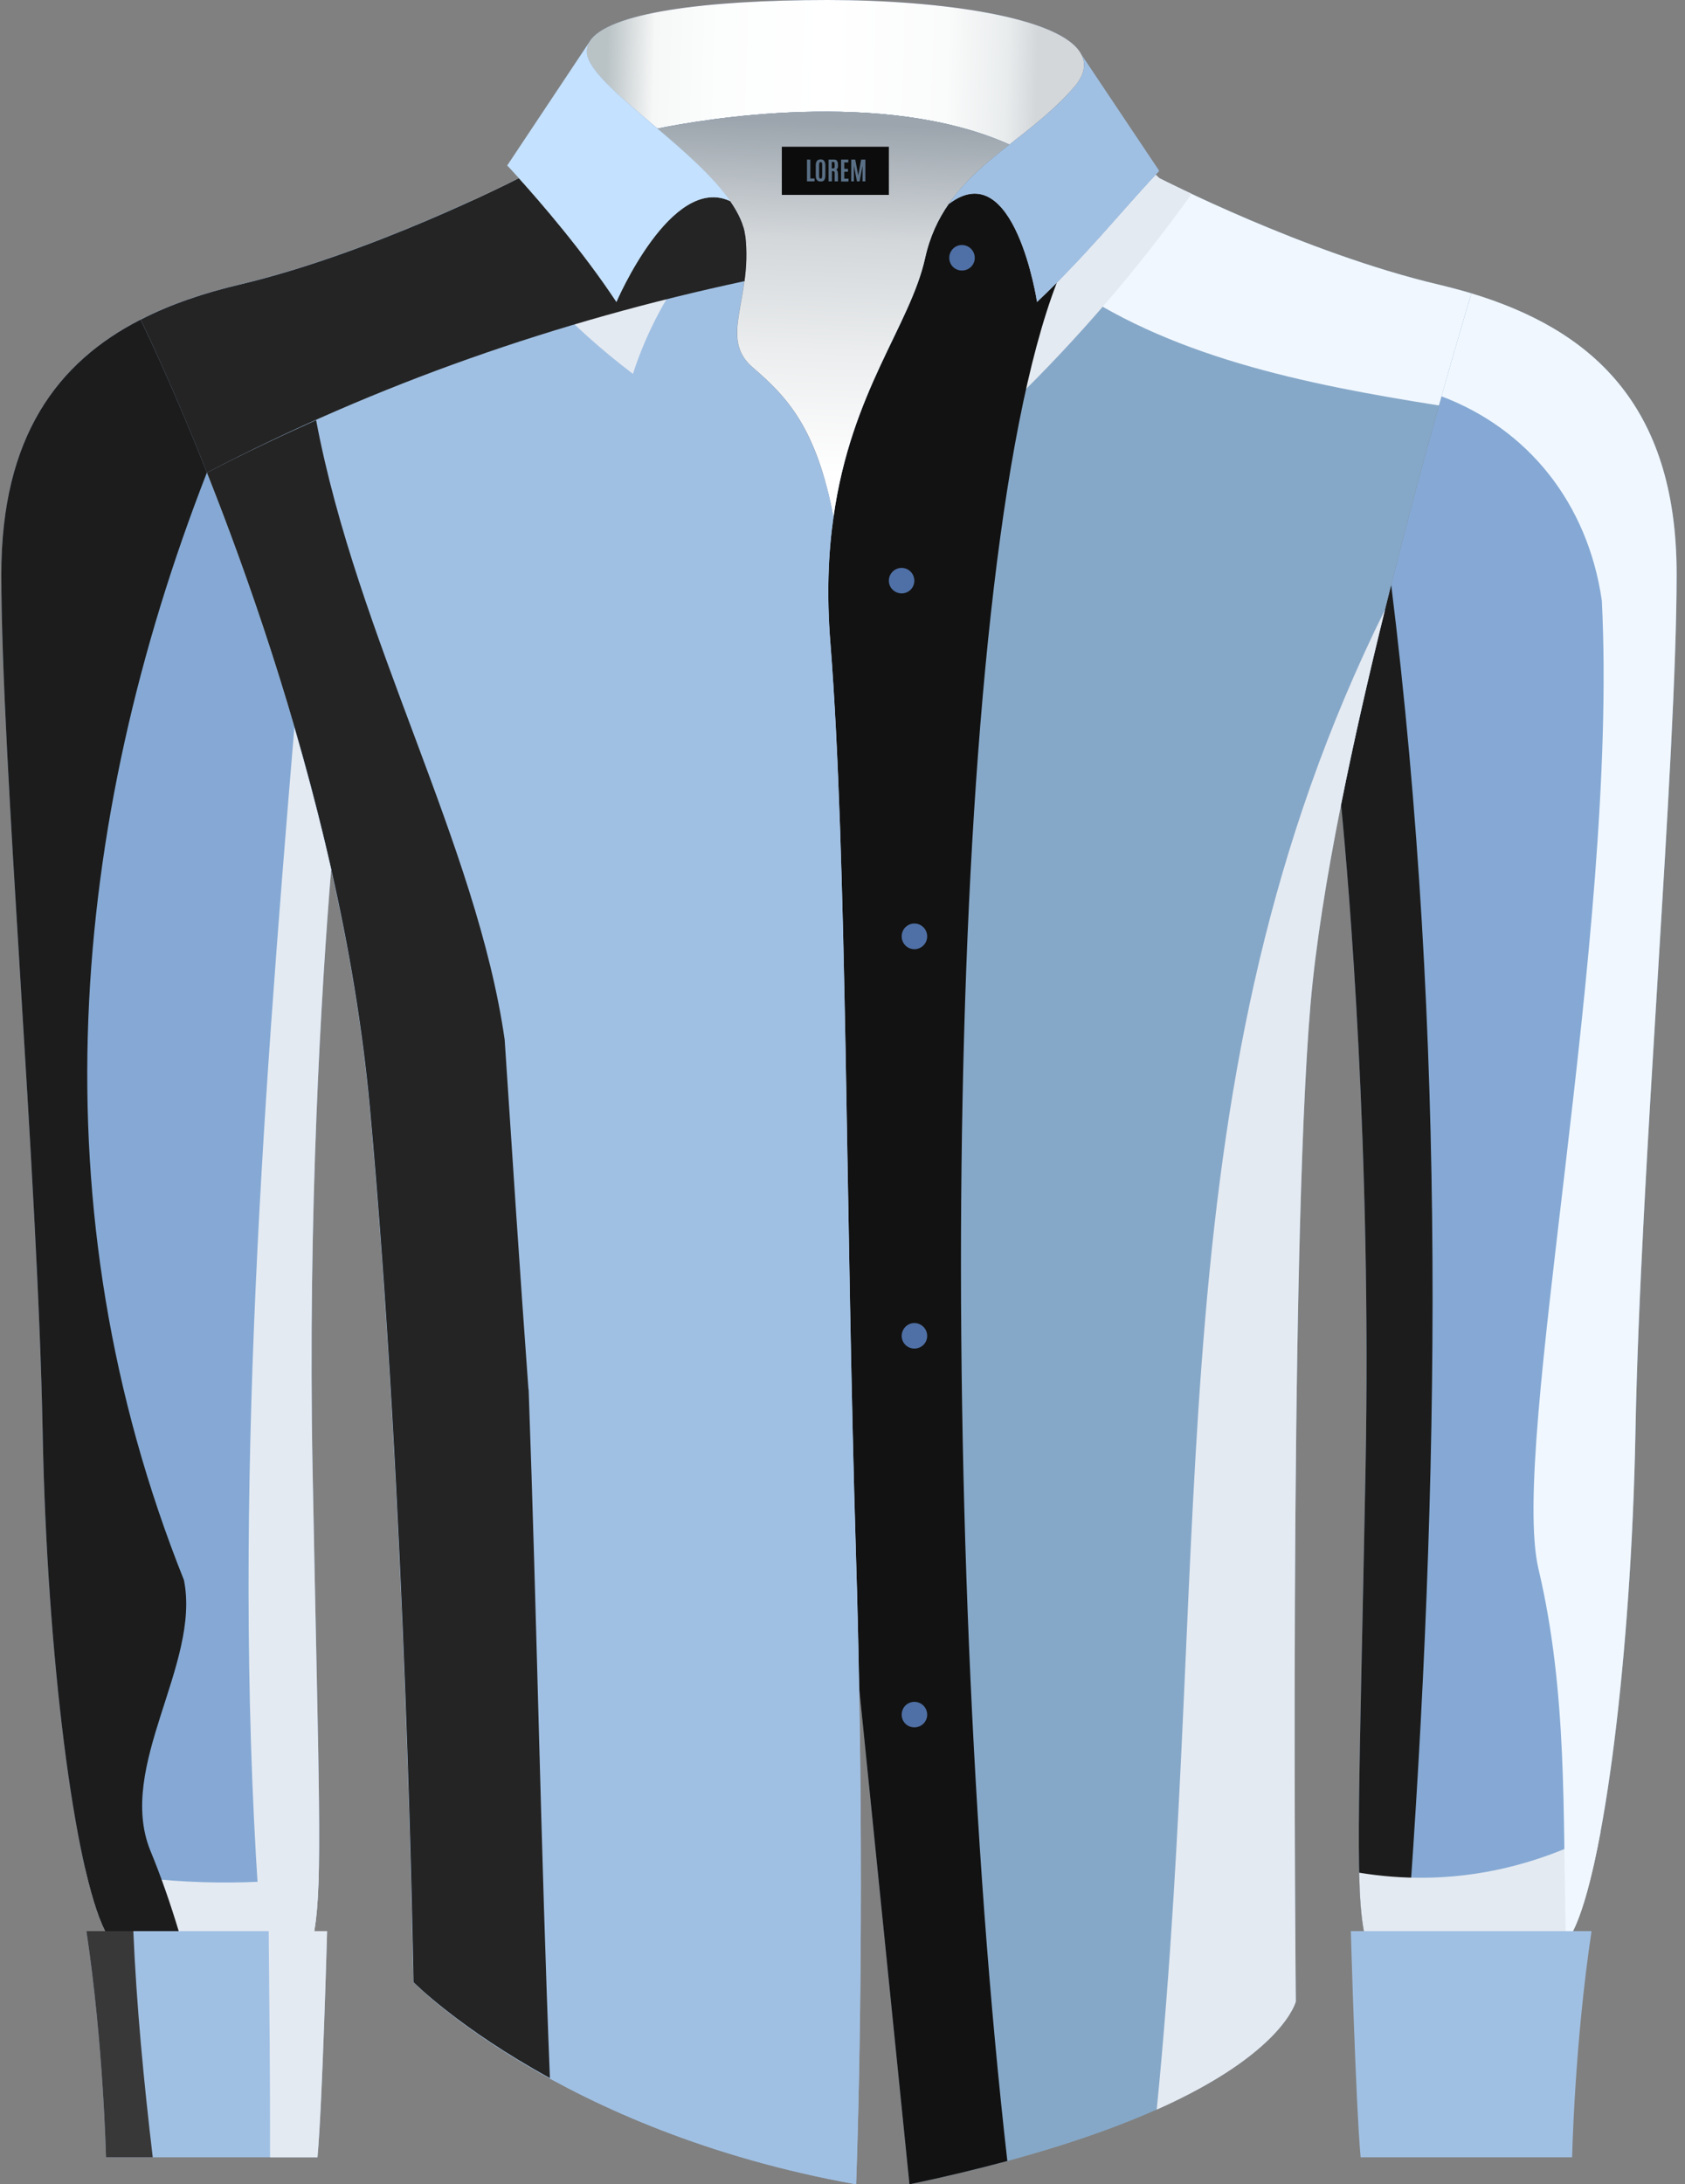 <svg width="71" height="92" viewBox="0 0 71 92" fill="none" xmlns="http://www.w3.org/2000/svg">
<rect x="0" y="0" width="71" height="92" fill="#808080" stroke="none"/>
<g clip-path="url(#clip0_156_29114)">
<path d="M70.647 24.175C70.647 32.063 69.111 49.375 68.912 60.335C68.734 69.745 67.575 78.771 66.28 81.338H57.468C57.091 79.148 57.283 75.406 57.539 61.871C57.795 48.443 56.835 37.22 56.508 33.891C58.528 23.741 61.999 12.361 61.999 12.361C66.949 13.855 70.647 16.949 70.647 24.175Z" fill="#85A9D4"/>
<g style="mix-blend-mode:screen">
<path d="M58.62 24.631C57.873 27.596 57.127 30.797 56.508 33.891C56.835 37.22 57.795 48.443 57.539 61.871C57.283 75.406 57.091 79.148 57.468 81.338H59.303C60.69 62.483 60.96 43.557 58.62 24.631Z" fill="#1C1C1C"/>
</g>
<g style="mix-blend-mode:multiply">
<path d="M57.269 78.877C57.297 79.959 57.354 80.712 57.468 81.338H66.28C66.686 80.528 67.084 79.069 67.439 77.17C64.409 78.757 60.988 79.482 57.276 78.877H57.269Z" fill="#E4EAF2"/>
</g>
<g style="mix-blend-mode:multiply">
<path d="M61.998 12.354C61.998 12.354 61.486 14.047 60.739 16.693C64.388 18.066 66.906 21.202 67.496 25.299C68.207 39.524 63.591 60.876 64.829 66.096C66.059 71.296 65.846 76.481 65.974 81.338H66.28C67.574 78.771 68.734 69.745 68.912 60.335C69.111 49.375 70.647 32.063 70.647 24.175C70.647 16.949 66.948 13.855 61.998 12.354Z" fill="#F0F7FF"/>
</g>
<path d="M66.28 81.338H67.062C66.344 86.097 66.244 90.862 66.244 90.862H57.332C57.126 88.607 56.92 81.338 56.92 81.338H66.28Z" fill="#A0C0E3"/>
<path d="M56.507 33.891C55.903 36.921 55.433 39.837 55.22 42.305C54.295 53.066 54.601 84.297 54.601 84.297C54.601 84.297 53.527 88.828 38.321 92L36.201 71.089V71.061C36.172 69.325 36.13 67.519 36.073 65.662C35.618 50.705 35.703 36.16 34.992 27.099C34.828 25.072 34.899 23.315 35.12 21.779C35.867 16.465 38.349 13.72 38.982 10.861C39.181 9.958 39.537 9.211 39.985 8.571H39.999C42.752 6.508 43.697 12.717 43.697 12.717C45.71 10.825 47.104 9.076 48.698 7.361L48.847 7.504C48.847 7.504 54.978 10.655 60.611 11.985C61.081 12.098 61.543 12.219 61.998 12.354C61.998 12.354 58.527 23.741 56.507 33.891Z" fill="#86A8C8"/>
<g style="mix-blend-mode:multiply">
<path d="M54.601 84.297C54.601 84.297 54.295 53.066 55.22 42.305C55.433 39.837 55.903 36.921 56.507 33.891C57.055 31.153 57.702 28.336 58.363 25.669C48.569 45.449 51.158 64.425 48.74 88.856C54.089 86.474 54.601 84.304 54.601 84.304V84.297Z" fill="#E4EAF2"/>
</g>
<g style="mix-blend-mode:multiply">
<path d="M61.998 12.354C61.543 12.219 61.08 12.098 60.611 11.985C54.978 10.655 48.847 7.504 48.847 7.504L48.697 7.361C47.375 8.784 46.187 10.228 44.672 11.764C49.139 15.014 55.006 16.188 60.632 17.077C61.436 14.211 61.998 12.361 61.998 12.361V12.354Z" fill="#F0F7FF"/>
</g>
<path d="M43.129 10.491C42.709 9.317 42.033 8.13 41.03 8.158C41.67 9.019 42.367 9.794 43.129 10.491Z" fill="#86A8C8"/>
<g style="mix-blend-mode:multiply">
<path d="M40.469 11.074C41.813 12.418 42.311 14.609 42.674 16.935C45.433 14.253 47.944 11.33 50.213 8.165C49.367 7.767 48.847 7.504 48.847 7.504L48.698 7.361C47.105 9.076 45.711 10.825 43.698 12.717C43.698 12.717 42.752 6.508 39.999 8.578H39.985C39.587 9.147 39.267 9.808 39.06 10.583C39.637 10.171 40.177 10.192 40.469 11.074Z" fill="#E4EAF2"/>
</g>
<g style="mix-blend-mode:screen">
<path d="M44.53 11.906C44.259 12.177 43.989 12.44 43.697 12.717C43.697 12.717 42.752 6.508 39.999 8.578H39.985C39.537 9.211 39.181 9.957 38.982 10.861C38.349 13.72 35.867 16.465 35.12 21.778C34.899 23.315 34.828 25.072 34.992 27.099C35.703 36.16 35.618 50.705 36.073 65.662C36.13 67.519 36.172 69.325 36.201 71.061V71.089L38.321 92C39.836 91.687 41.201 91.353 42.446 91.019C39.451 64.702 39.715 24.417 44.53 11.906Z" fill="#121212"/>
</g>
<path d="M45.562 2.29L48.847 7.198C48.798 7.255 48.748 7.304 48.698 7.361C47.105 9.075 45.711 10.825 43.698 12.717C43.698 12.717 42.752 6.508 40 8.578H39.985C40.675 7.582 41.586 6.828 42.532 6.088C43.478 5.349 44.445 4.609 45.263 3.663C45.704 3.151 45.775 2.688 45.562 2.29Z" fill="#A0C0E3"/>
<path d="M45.562 2.29C45.775 2.689 45.704 3.151 45.263 3.663C44.445 4.609 43.478 5.349 42.532 6.088C37.212 3.698 29.53 5.043 27.709 5.413H27.702C26.272 4.196 24.928 3.101 24.743 2.354C24.694 2.141 24.722 1.942 24.836 1.757C25.568 0.541 29.722 0 34.886 0C39.608 0 44.751 0.718 45.562 2.29Z" fill="#4F70A6"/>
<path style="mix-blend-mode:multiply" d="M45.562 2.29C45.775 2.689 45.704 3.151 45.263 3.663C44.445 4.609 43.478 5.349 42.532 6.088C37.212 3.698 29.53 5.043 27.709 5.413H27.702C26.272 4.196 24.928 3.101 24.743 2.354C24.694 2.141 24.722 1.942 24.836 1.757C25.568 0.541 29.722 0 34.886 0C39.608 0 44.751 0.718 45.562 2.29Z" fill="url(#paint0_linear_156_29114)"/>
<path d="M42.532 6.088C41.586 6.828 40.675 7.582 39.985 8.571C39.537 9.211 39.182 9.957 38.983 10.861C38.349 13.72 35.867 16.465 35.12 21.778C34.402 17.988 33.143 16.7 31.714 15.47C30.277 14.239 31.714 12.603 31.401 9.936C31.351 9.467 31.116 8.976 30.768 8.471C30.056 7.447 28.847 6.387 27.702 5.42H27.709C29.53 5.043 37.212 3.698 42.532 6.088Z" fill="#7293B3"/>
<path style="mix-blend-mode:multiply" d="M42.532 6.088C41.586 6.828 40.675 7.582 39.985 8.571C39.537 9.211 39.182 9.957 38.983 10.861C38.349 13.72 35.867 16.465 35.12 21.778C34.402 17.988 33.143 16.7 31.714 15.47C30.277 14.239 31.714 12.603 31.401 9.936C31.351 9.467 31.116 8.976 30.768 8.471C30.056 7.447 28.847 6.387 27.702 5.42H27.709C29.53 5.043 37.212 3.698 42.532 6.088Z" fill="url(#paint1_linear_156_29114)"/>
<path d="M40.532 10.32C40.831 10.32 41.073 10.562 41.073 10.861C41.073 11.159 40.831 11.394 40.532 11.394C40.234 11.394 39.999 11.159 39.999 10.861C39.999 10.562 40.234 10.32 40.532 10.32Z" fill="#4F70A6"/>
<path d="M38.528 38.898C38.826 38.898 39.068 39.14 39.068 39.439C39.068 39.737 38.826 39.979 38.528 39.979C38.229 39.979 37.994 39.737 37.994 39.439C37.994 39.14 38.229 38.898 38.528 38.898Z" fill="#4F70A6"/>
<path d="M38.528 55.726C38.826 55.726 39.068 55.968 39.068 56.267C39.068 56.566 38.826 56.8 38.528 56.8C38.229 56.8 37.994 56.559 37.994 56.267C37.994 55.975 38.229 55.726 38.528 55.726Z" fill="#4F70A6"/>
<path d="M38.528 71.68C38.826 71.68 39.068 71.921 39.068 72.22C39.068 72.519 38.826 72.754 38.528 72.754C38.229 72.754 37.994 72.519 37.994 72.22C37.994 71.921 38.229 71.68 38.528 71.68Z" fill="#4F70A6"/>
<path d="M37.994 23.919C38.285 23.919 38.527 24.161 38.527 24.46C38.527 24.759 38.285 24.993 37.994 24.993C37.702 24.993 37.453 24.759 37.453 24.46C37.453 24.161 37.695 23.919 37.994 23.919Z" fill="#4F70A6"/>
<path d="M36.201 71.089C36.422 83.287 36.073 92 36.073 92C23.526 89.752 17.417 83.486 17.417 83.486C17.417 83.486 17.111 63.358 15.575 46.608C15.262 43.223 14.686 39.851 13.953 36.629V36.615C11.08 23.891 5.916 13.464 5.916 13.464C7.182 12.81 8.597 12.34 10.098 11.985C15.596 10.683 21.571 7.653 21.855 7.504C22.709 8.45 24.529 10.541 25.966 12.717C25.966 12.717 28.278 7.312 30.76 8.471C31.108 8.976 31.343 9.467 31.393 9.936C31.706 12.603 30.269 14.239 31.706 15.47C33.136 16.7 34.394 17.988 35.113 21.778C34.892 23.315 34.821 25.072 34.985 27.099C35.696 36.16 35.611 50.705 36.066 65.662C36.123 67.519 36.165 69.325 36.194 71.061V71.089H36.201Z" fill="#A0C0E3"/>
<path d="M19.849 8.464C17.581 9.502 13.74 11.117 10.098 11.985C8.597 12.34 7.182 12.81 5.916 13.464C5.916 13.464 11.08 23.891 13.953 36.615V36.629C14.686 39.851 15.262 43.223 15.575 46.608C17.111 63.358 17.417 83.486 17.417 83.486C17.417 83.486 23.526 89.752 36.073 92C36.073 92 36.422 83.287 36.201 71.089V71.061C36.172 69.325 36.13 67.519 36.073 65.662C35.618 50.705 35.703 36.16 34.992 27.099C34.828 25.072 34.899 23.315 35.12 21.778C35.02 21.238 34.907 20.754 34.779 20.313C28.925 17.902 23.712 14.339 19.849 8.471V8.464Z" fill="#A0C0E3"/>
<g style="mix-blend-mode:multiply">
<path d="M25.973 12.717C24.537 10.541 22.716 8.45 21.862 7.504C21.77 7.553 21.009 7.938 19.856 8.464C21.812 11.43 24.117 13.812 26.67 15.747C27.246 13.941 28.171 12.305 29.096 11.074C29.736 10.647 30.504 10.093 31.343 9.588C31.244 9.225 31.044 8.855 30.781 8.471C28.299 7.312 25.987 12.717 25.987 12.717H25.973Z" fill="#E4EAF2"/>
</g>
<g style="mix-blend-mode:screen">
<path d="M31.401 9.936C31.351 9.467 31.116 8.976 30.768 8.471C28.285 7.312 25.974 12.717 25.974 12.717C24.537 10.541 22.716 8.45 21.863 7.504C21.578 7.653 15.604 10.683 10.106 11.985C8.605 12.34 7.19 12.81 5.924 13.464C5.924 13.464 7.14 15.925 8.719 19.908C15.888 16.16 23.513 13.521 31.372 11.842C31.451 11.266 31.486 10.64 31.408 9.936H31.401Z" fill="#242424"/>
</g>
<g style="mix-blend-mode:screen">
<path d="M22.268 58.522C21.905 53.571 21.585 48.649 21.265 43.791C20.092 35.577 15.049 26.878 13.32 17.696C11.77 18.393 10.234 19.118 8.719 19.908C10.397 24.133 12.481 30.064 13.961 36.615V36.629C14.693 39.851 15.269 43.222 15.582 46.608C17.119 63.358 17.424 83.486 17.424 83.486C17.424 83.486 19.331 85.421 23.171 87.526C22.787 77.846 22.624 68.145 22.275 58.522H22.268Z" fill="#242424"/>
</g>
<path d="M30.768 8.471C28.285 7.312 25.974 12.717 25.974 12.717C24.537 10.541 22.716 8.45 21.863 7.504C21.557 7.162 21.372 6.97 21.372 6.97L24.843 1.757C24.729 1.942 24.701 2.141 24.75 2.354C24.935 3.101 26.28 4.196 27.709 5.42C28.854 6.387 30.064 7.447 30.775 8.471H30.768Z" fill="#C4E1FF"/>
<path d="M13.954 36.615V36.629C13.548 41.587 12.965 51.004 13.171 61.872C13.427 75.407 13.612 79.148 13.242 81.338H4.43C3.135 78.771 1.976 69.745 1.798 60.335C1.592 49.375 0.056 32.063 0.056 24.175C0.056 18.393 2.424 15.256 5.916 13.464C5.916 13.464 11.08 23.891 13.954 36.615Z" fill="#85A9D4"/>
<g style="mix-blend-mode:multiply">
<path d="M3.591 78.707C3.854 79.852 4.138 80.762 4.43 81.338H13.242C13.342 80.741 13.399 80.037 13.427 79.048C10.191 79.439 6.912 79.375 3.591 78.707Z" fill="#E4EAF2"/>
</g>
<g style="mix-blend-mode:multiply">
<path d="M10.987 81.338H13.242C13.612 79.148 13.427 75.407 13.171 61.871C12.965 51.004 13.548 41.587 13.953 36.629V36.615C13.484 34.545 12.957 32.554 12.403 30.641C11.03 47.113 9.714 64.446 10.994 81.338H10.987Z" fill="#E4EAF2"/>
</g>
<g style="mix-blend-mode:screen">
<path d="M7.751 66.552C1.492 50.904 2.943 34.709 8.719 19.901C7.14 15.918 5.923 13.464 5.923 13.464C2.424 15.256 0.056 18.393 0.056 24.175C0.056 32.063 1.592 49.375 1.798 60.335C1.976 69.745 3.135 78.771 4.43 81.338H7.531C7.182 80.186 6.791 79.048 6.329 77.931C4.906 74.375 8.463 70.108 7.751 66.552Z" fill="#1C1C1C"/>
</g>
<path d="M13.242 81.338H13.783C13.783 81.338 13.584 88.607 13.378 90.862H4.466C4.466 90.862 4.359 86.097 3.641 81.338H13.242Z" fill="#A0C0E3"/>
<g style="mix-blend-mode:screen">
<path d="M4.43 81.338H3.641C4.359 86.097 4.466 90.862 4.466 90.862H6.436C6.059 87.676 5.753 84.496 5.618 81.338H4.437H4.43Z" fill="#383838"/>
</g>
<g style="mix-blend-mode:multiply">
<path d="M13.783 81.338H11.322C11.351 84.489 11.386 87.668 11.379 90.862H13.378C13.584 88.607 13.783 81.338 13.783 81.338Z" fill="#E4EAF2"/>
</g>
<path d="M37.453 6.181H32.943V8.208H37.453V6.181Z" fill="#0C0C0C"/>
<path d="M34.003 7.639V6.721H34.145V7.518H34.323V7.639H34.01H34.003Z" fill="#596F85"/>
<path d="M34.736 7.582C34.707 7.625 34.65 7.646 34.579 7.646C34.508 7.646 34.458 7.625 34.423 7.582C34.387 7.539 34.373 7.468 34.373 7.383V6.963C34.373 6.792 34.444 6.714 34.579 6.714C34.65 6.714 34.7 6.736 34.729 6.778C34.757 6.821 34.779 6.885 34.779 6.963V7.383C34.779 7.475 34.764 7.539 34.729 7.582H34.736ZM34.529 7.497C34.529 7.497 34.551 7.525 34.579 7.525C34.608 7.525 34.622 7.511 34.629 7.489C34.636 7.468 34.643 7.433 34.643 7.376V6.949C34.643 6.906 34.643 6.871 34.629 6.856C34.622 6.835 34.608 6.828 34.579 6.828C34.551 6.828 34.537 6.835 34.529 6.856C34.522 6.878 34.515 6.906 34.515 6.949V7.376C34.515 7.433 34.515 7.468 34.529 7.489V7.497Z" fill="#596F85"/>
<path d="M35.098 7.205H35.055V7.639H34.913V6.721H35.141C35.191 6.721 35.226 6.728 35.247 6.75C35.269 6.771 35.283 6.8 35.297 6.828C35.304 6.864 35.311 6.906 35.311 6.963C35.311 7.02 35.311 7.063 35.29 7.091C35.276 7.12 35.255 7.141 35.226 7.148C35.255 7.148 35.283 7.177 35.29 7.212C35.304 7.248 35.311 7.326 35.311 7.447C35.311 7.568 35.311 7.625 35.311 7.639H35.169C35.169 7.639 35.169 7.525 35.169 7.312C35.169 7.269 35.169 7.241 35.155 7.233C35.148 7.219 35.127 7.212 35.098 7.212V7.205ZM35.055 7.091H35.112C35.112 7.091 35.141 7.091 35.155 7.077C35.162 7.07 35.169 7.056 35.169 7.034C35.169 7.013 35.169 6.984 35.169 6.949C35.169 6.892 35.169 6.864 35.155 6.842C35.141 6.821 35.127 6.821 35.098 6.821H35.048V7.091H35.055Z" fill="#596F85"/>
<path d="M35.44 7.639V6.721H35.745V6.842H35.575V7.112H35.731V7.233H35.575V7.525H35.752V7.646H35.44V7.639Z" fill="#596F85"/>
<path d="M35.867 7.639V6.721H36.037L36.165 7.39L36.286 6.721H36.464V7.639H36.343V6.984L36.222 7.639H36.108L35.98 6.984V7.297V7.639H35.859H35.867Z" fill="#596F85"/>
</g>
<defs>
<linearGradient id="paint0_linear_156_29114" x1="25.561" y1="2.646" x2="43.698" y2="3.179" gradientUnits="userSpaceOnUse">
<stop stop-color="#B9C2C5"/>
<stop offset="0.11" stop-color="#F6F7F7"/>
<stop offset="0.26" stop-color="#FCFDFD"/>
<stop offset="0.52" stop-color="white"/>
<stop offset="0.79" stop-color="#FAFBFB"/>
<stop offset="0.93" stop-color="#E9ECED"/>
<stop offset="1" stop-color="#D3D7DA"/>
</linearGradient>
<linearGradient id="paint1_linear_156_29114" x1="34.601" y1="19.951" x2="35.135" y2="5.192" gradientUnits="userSpaceOnUse">
<stop stop-color="white"/>
<stop offset="0.35" stop-color="#EBEDEE"/>
<stop offset="0.67" stop-color="#D3D7DA"/>
<stop offset="1" stop-color="#9CA5AD"/>
</linearGradient>
<clipPath id="clip0_156_29114">
<rect width="70.591" height="92" fill="white" transform="translate(0.056)"/>
</clipPath>
</defs>
</svg>

